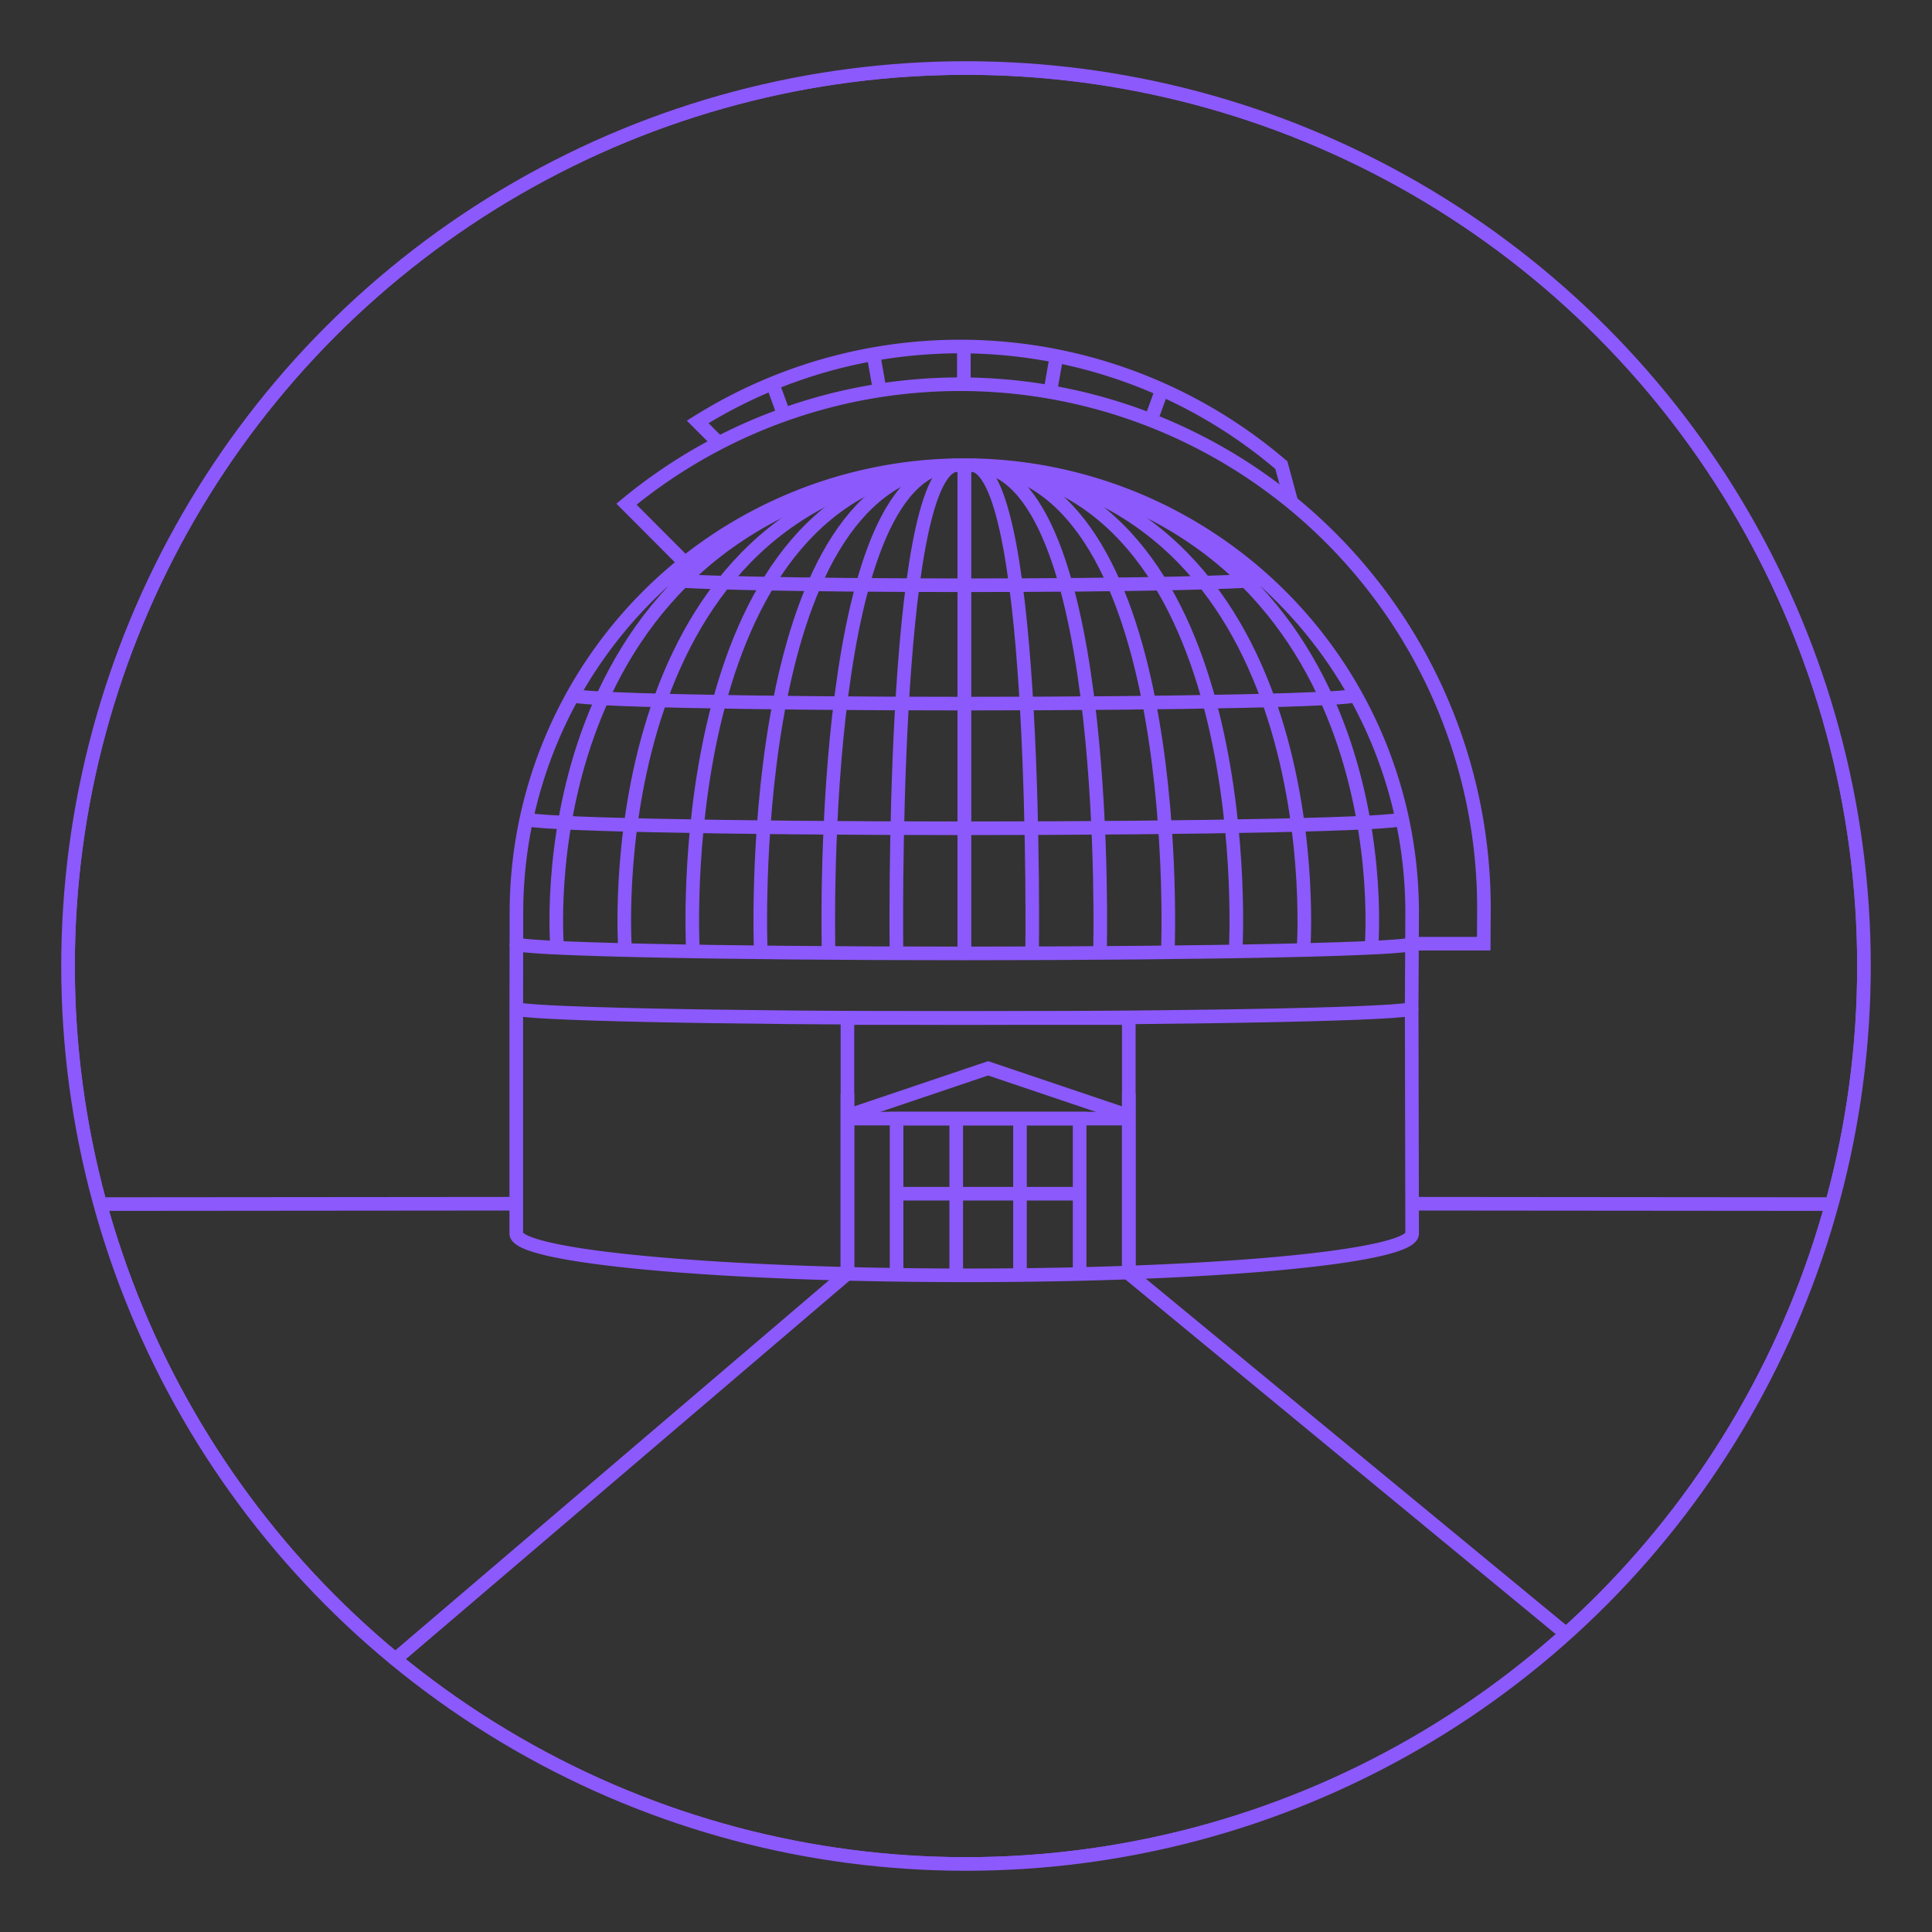 <svg id="Layer_1" data-name="Layer 1" xmlns="http://www.w3.org/2000/svg" xmlns:xlink="http://www.w3.org/1999/xlink" width="142" height="142" viewBox="0 0 142 142"><rect x="0" y="0" width="142" height="142" fill="#333333" stroke="none"/><defs><clipPath id="clip-path"><rect x="4" y="4" width="134" height="134" fill="none"/></clipPath><clipPath id="clip-path-2"><circle cx="71" cy="71" r="66" fill="none"/></clipPath><clipPath id="clip-path-4"><rect width="142" height="142" fill="none"/></clipPath><clipPath id="clip-path-5"><rect x="5" y="5" width="132" height="132" fill="none"/></clipPath><clipPath id="clip-path-6"><line x1="37.946" y1="88.473" x2="13" y2="88.473" fill="none"/></clipPath><clipPath id="clip-path-9"><line x1="128.703" y1="88.473" x2="103.757" y2="88.473" fill="none"/></clipPath><clipPath id="clip-path-12"><line x1="62.285" y1="93.6" x2="31.61" y2="119.733" fill="none"/></clipPath><clipPath id="clip-path-15"><line x1="82.965" y1="93.6" x2="113.64" y2="119.733" fill="none"/></clipPath></defs><title>icon-region-weston-creek</title><g clip-path="url(#clip-path)"><circle cx="71" cy="71" r="66" fill="none" stroke="#8c59fc" stroke-miterlimit="10"/></g><g clip-path="url(#clip-path-2)"><g clip-path="url(#clip-path)"><g style="isolation:isolate"><g clip-path="url(#clip-path-4)"><g clip-path="url(#clip-path-5)"><circle cx="71" cy="71" r="66" fill="none" stroke="#8c59fc" stroke-miterlimit="10"/><path d="M103.001,60.179c0,.386-14.393.699-32.149.699s-32.149-.313-32.149-.699" fill="none" stroke="#8c59fc" stroke-miterlimit="10"/><path d="M99.597,51.09c0,.345-12.869.625-28.745.625s-28.745-.28-28.745-.625" fill="none" stroke="#8c59fc" stroke-miterlimit="10"/><path d="M92.978,42.534c0,.266-9.906.481-22.126.481s-22.126-.215-22.126-.481" fill="none" stroke="#8c59fc" stroke-miterlimit="10"/></g><g clip-path="url(#clip-path-6)"><g clip-path="url(#clip-path-5)"><rect x="8" y="83.473" width="34.946" height="10" fill="#fff"/></g></g><g clip-path="url(#clip-path-5)"><line x1="37.946" y1="88.473" x2="7.5" y2="88.5" fill="none" stroke="#8c59fc" stroke-miterlimit="10"/></g><g clip-path="url(#clip-path-9)"><g clip-path="url(#clip-path-5)"><rect x="98.757" y="83.473" width="34.946" height="10" fill="#fff"/></g></g><g clip-path="url(#clip-path-5)"><line x1="134.5" y1="88.5" x2="103.757" y2="88.473" fill="none" stroke="#8c59fc" stroke-miterlimit="10"/><path d="M37.946,74.111V90.664c0,1.696,14.839,3.071,33.143,3.071s32.703-1.375,32.703-3.071l-.036-16.553.036-7.008a32.917,32.917,0,1,0-65.835,0l-.011,7.008" fill="none" stroke="#8c59fc" stroke-miterlimit="10"/><polyline points="62.285 93.257 62.285 74.826 82.965 74.826 82.965 93.257" fill="none" stroke="#8c59fc" stroke-miterlimit="10"/><line x1="70.875" y1="70.005" x2="70.875" y2="34.115" fill="none" stroke="#8c59fc" stroke-miterlimit="10"/><path d="M75.862,69.941s.443-34.943-4.357-35.769" fill="none" stroke="#8c59fc" stroke-miterlimit="10"/><path d="M80.85,69.878S81.736,35.883,72.136,34.23" fill="none" stroke="#8c59fc" stroke-miterlimit="10"/><path d="M85.838,69.815s1.329-33.048-13.072-35.528" fill="none" stroke="#8c59fc" stroke-miterlimit="10"/><path d="M90.826,69.751S92.598,37.65,73.397,34.345" fill="none" stroke="#8c59fc" stroke-miterlimit="10"/><path d="M95.813,69.688S98.028,38.534,74.027,34.402" fill="none" stroke="#8c59fc" stroke-miterlimit="10"/><path d="M100.8,69.624S103.458,39.418,74.657,34.46" fill="none" stroke="#8c59fc" stroke-miterlimit="10"/><line x1="70.875" y1="70.005" x2="70.875" y2="34.115" fill="none" stroke="#8c59fc" stroke-miterlimit="10"/><path d="M65.888,69.941s-.443-34.943,4.357-35.769" fill="none" stroke="#8c59fc" stroke-miterlimit="10"/><path d="M60.899,69.878S60.013,35.883,69.614,34.23" fill="none" stroke="#8c59fc" stroke-miterlimit="10"/><path d="M55.912,69.815S54.583,36.766,68.984,34.287" fill="none" stroke="#8c59fc" stroke-miterlimit="10"/><path d="M50.925,69.751S49.153,37.65,68.354,34.345" fill="none" stroke="#8c59fc" stroke-miterlimit="10"/><path d="M45.937,69.688S43.721,38.534,67.723,34.402" fill="none" stroke="#8c59fc" stroke-miterlimit="10"/><path d="M40.95,69.624S38.291,39.418,67.093,34.46" fill="none" stroke="#8c59fc" stroke-miterlimit="10"/><polyline points="62.136 82.06 67.381 80.291 72.625 78.521 77.87 80.291 83.114 82.06" fill="none" stroke="#8c59fc" stroke-miterlimit="10"/><line x1="82.965" y1="80.38" x2="82.965" y2="93.736" fill="none" stroke="#8c59fc" stroke-miterlimit="10"/><line x1="62.285" y1="80.38" x2="62.285" y2="93.736" fill="none" stroke="#8c59fc" stroke-miterlimit="10"/><polyline points="79.352 93.733 79.352 82.216 65.898 82.216 65.898 93.733" fill="none" stroke="#8c59fc" stroke-miterlimit="10"/><line x1="70.282" y1="82.216" x2="70.282" y2="93.733" fill="none" stroke="#8c59fc" stroke-miterlimit="10"/><line x1="74.968" y1="82.216" x2="74.968" y2="93.733" fill="none" stroke="#8c59fc" stroke-miterlimit="10"/><line x1="65.699" y1="87.737" x2="79.153" y2="87.737" fill="none" stroke="#8c59fc" stroke-miterlimit="10"/><path d="M37.946,69.36c0,.395,14.732.715,32.905.715s32.905-.32,32.905-.715" fill="none" stroke="#8c59fc" stroke-miterlimit="10"/><path d="M103.757,74.111c0,.395-14.732.715-32.905.715s-32.905-.32-32.905-.715" fill="none" stroke="#8c59fc" stroke-miterlimit="10"/><line x1="62.136" y1="82.216" x2="82.965" y2="82.216" fill="none" stroke="#8c59fc" stroke-miterlimit="10"/><path d="M103.757,69.36h5.296l.015-2.515A38.504,38.504,0,0,0,46.045,37.056l4.253,4.262" fill="none" stroke="#8c59fc" stroke-miterlimit="10"/><path d="M52.826,32.561,51.279,31.01a36.332,36.332,0,0,1,42.9,3.179l.752,2.771" fill="none" stroke="#8c59fc" stroke-miterlimit="10"/><line x1="70.843" y1="25.469" x2="70.843" y2="28.241" fill="none" stroke="#8c59fc" stroke-miterlimit="10"/><line x1="64.191" y1="26.027" x2="64.642" y2="28.589" fill="none" stroke="#8c59fc" stroke-miterlimit="10"/><line x1="77.66" y1="26.131" x2="77.21" y2="28.694" fill="none" stroke="#8c59fc" stroke-miterlimit="10"/><line x1="56.778" y1="28.179" x2="57.63" y2="30.526" fill="none" stroke="#8c59fc" stroke-miterlimit="10"/><line x1="85.434" y1="28.558" x2="84.582" y2="30.905" fill="none" stroke="#8c59fc" stroke-miterlimit="10"/></g><g clip-path="url(#clip-path-12)"><g clip-path="url(#clip-path-5)"><rect x="26.61" y="88.6" width="40.675" height="36.133" fill="#fff"/></g></g><g clip-path="url(#clip-path-5)"><path d="M62.285,93.6,29,122" fill="none" stroke="#8c59fc" stroke-miterlimit="10"/></g><g clip-path="url(#clip-path-15)"><g clip-path="url(#clip-path-5)"><rect x="77.965" y="88.6" width="40.675" height="36.133" fill="#fff"/></g></g><g clip-path="url(#clip-path-5)"><line x1="82.965" y1="93.6" x2="115" y2="120" fill="none" stroke="#8c59fc" stroke-miterlimit="10"/></g></g></g></g></g></svg>